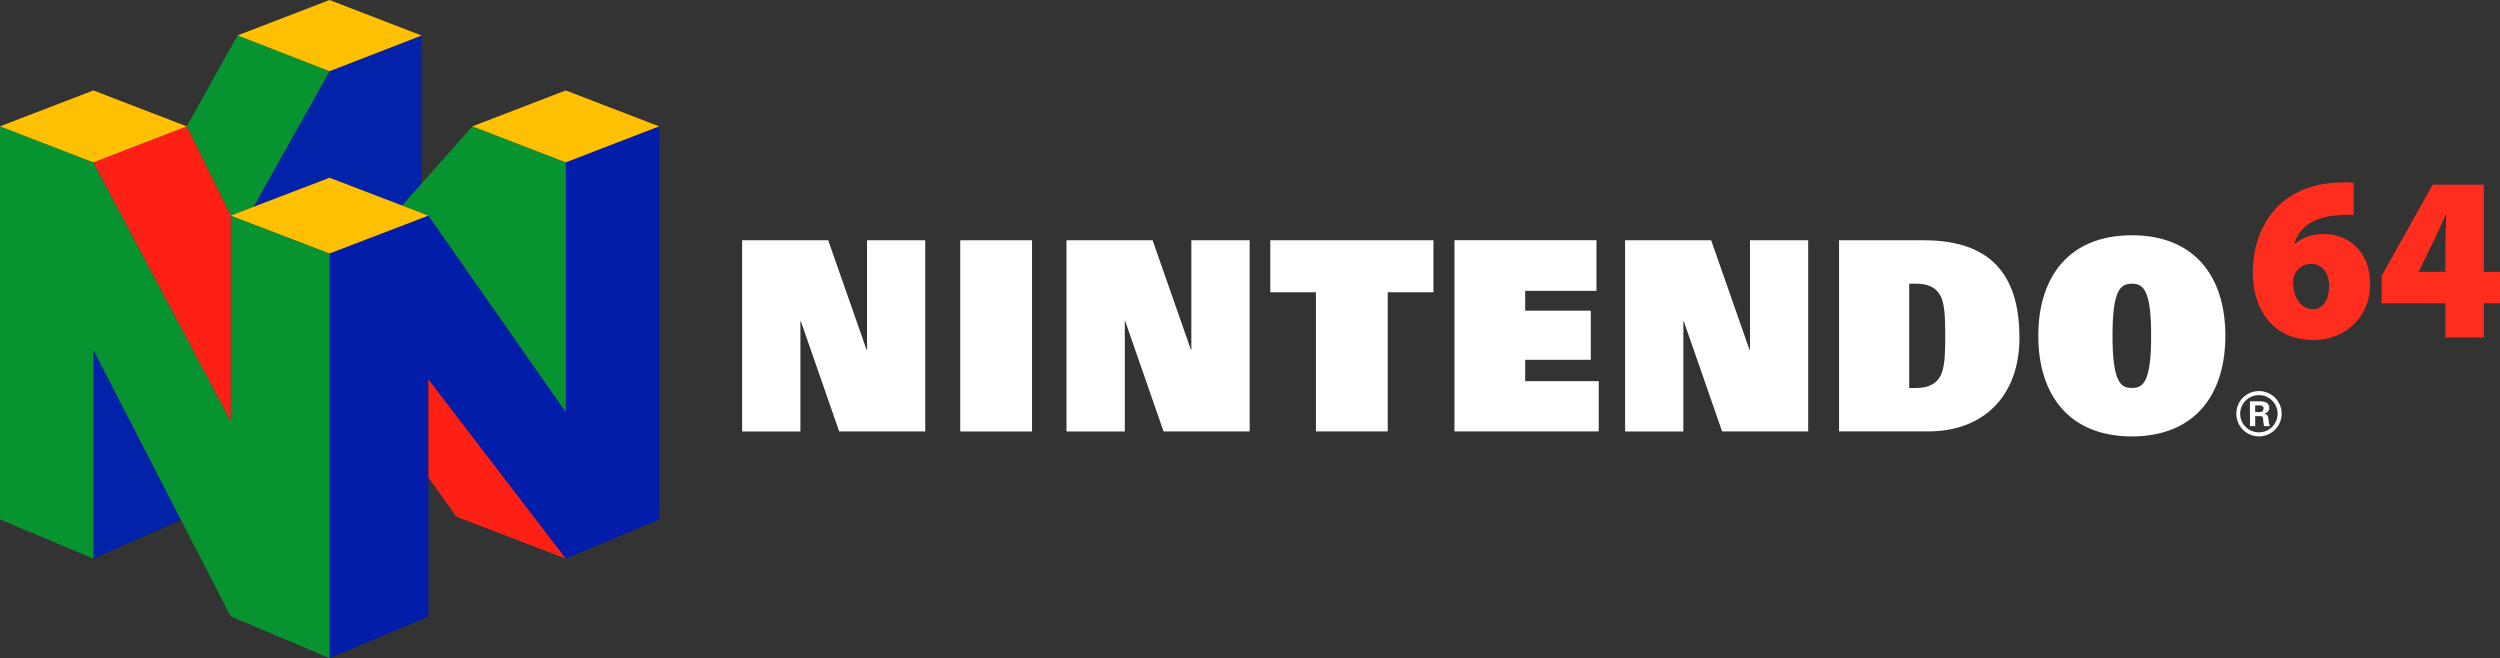 <?xml version="1.0" encoding="UTF-8" standalone="no"?>
<svg
   xmlns:dc="http://purl.org/dc/elements/1.1/"
   xmlns:cc="http://creativecommons.org/ns#"
   xmlns:rdf="http://www.w3.org/1999/02/22-rdf-syntax-ns#"
   xmlns:svg="http://www.w3.org/2000/svg"
   xmlns="http://www.w3.org/2000/svg"
   xmlns:sodipodi="http://sodipodi.sourceforge.net/DTD/sodipodi-0.dtd"
   xmlns:inkscape="http://www.inkscape.org/namespaces/inkscape"
   width="487.434"
   height="128.33"
   viewBox="0 0 487.434 128.33"
   version="1.1"
   id="svg81"
   sodipodi:docname="n64.svg"
   inkscape:version="0.92.5 (2060ec1f9f, 2020-04-08)">
  <rect x="0" y="0" width="487.434" height="128.33" fill="#333333" stroke="none"/>
  <defs
     id="defs85" />
  <sodipodi:namedview
     pagecolor="#ffffff"
     bordercolor="#666666"
     borderopacity="1"
     objecttolerance="10"
     gridtolerance="10"
     guidetolerance="10"
     inkscape:pageopacity="0"
     inkscape:pageshadow="2"
     inkscape:window-width="1366"
     inkscape:window-height="740"
     id="namedview83"
     showgrid="false"
     inkscape:pagecheckerboard="true"
     inkscape:zoom="0.92564098"
     inkscape:cx="23.23202"
     inkscape:cy="77.747393"
     inkscape:window-x="0"
     inkscape:window-y="0"
     inkscape:window-maximized="1"
     inkscape:current-layer="svg81" />
  <title
     id="title56">mainlogo</title>
  <g
     id="Page-1"
     style="fill:none;fill-rule:evenodd;stroke:none;stroke-width:1">
    <g
       id="mainlogo"
       style="fill-rule:nonzero">
      <path
         d="m 163.625,84.105 h 16.764 V 46.853 H 169.046 v 21.361 h -0.097 l -7.479,-21.361 h -16.763 v 37.252 h 11.336 V 62.602 h 0.102 z m 63.245,0 h 16.765 V 46.853 H 232.298 v 21.361 h -0.102 L 224.717,46.853 H 207.954 v 37.252 h 11.341 V 62.602 h 0.099 z m 108.904,0 h 16.767 V 46.853 h -11.34 v 21.361 h -0.101 l -7.478,-21.361 h -16.765 v 37.252 h 11.337 V 62.602 h 0.1 z M 187.238,46.853 h 13.982 v 37.252 h -13.982 z m 69.338,10.119 h -8.886 V 46.853 h 31.78 v 10.119 h -8.916 v 27.132 h -13.978 z m 27.023,-10.129 h 27.654 v 9.852 h -13.891 v 3.896 h 12.79 v 9.55 h -12.79 v 4.18 h 14.333 v 9.772 h -28.096 z"
         id="Shape"
         inkscape:connector-curvature="0"
         style="fill:#7b7692" />
      <g
         id="Group-58">
        <polygon
           id="Path"
           points="49.43,40.335 64.252,34.655 78.399,40.072 82.188,35.82 82.188,6.927 64.252,13.882 "
           style="fill:#0222a9" />
        <polygon
           id="polygon60"
           points="83.528,42.04 110.299,80.304 110.299,31.655 128.504,24.635 128.504,101.275 110.299,108.921 83.528,73.982 83.528,120.176 64.252,128.33 64.252,49.423 "
           style="fill:#011da9" />
        <polygon
           id="polygon62"
           points="35.284,101.359 18.204,68.199 18.204,108.921 "
           style="fill:#0222a9" />
        <path
           d="M 36.409,24.635 44.977,42.038 49.43,40.335 64.252,13.882 46.314,6.907 Z m 41.99,15.438 13.701,-15.438 18.199,7.021 v 48.649 L 83.528,42.04 Z"
           id="path64"
           inkscape:connector-curvature="0"
           style="fill:#069330" />
        <polygon
           id="polygon66"
           points="44.977,120.176 64.252,128.33 64.252,49.423 44.977,42.038 44.977,82.097 18.204,31.655 7.7566371e-13,24.635 7.7566371e-13,101.275 18.204,108.921 18.204,68.199 "
           style="fill:#069330" />
        <path
           d="m 44.977,42.038 v 40.058 L 18.204,31.655 36.409,24.635 Z M 110.299,108.921 83.528,73.982 v 19.089 l 5.467,7.669 z"
           id="path68"
           inkscape:connector-curvature="0"
           style="fill:#fe2015" />
        <path
           d="m 83.528,42.038 -19.276,7.384 -19.275,-7.384 19.275,-7.383 z m 8.565,-17.404 18.206,-7.003 18.204,7.003 -18.204,7.021 z M 0,24.635 18.204,17.631 36.409,24.635 18.204,31.655 Z M 82.188,6.927 64.252,0 46.314,6.907 64.252,13.882 Z"
           id="path70"
           inkscape:connector-curvature="0"
           style="fill:#ffc001" />
      </g>
      <path
         d="m 358.568,46.847 h 16.562 c 14.142,0 18.609,8.002 18.609,19.027 0,11.258 -6.932,18.237 -17.771,18.237 H 358.569 V 46.847 Z m 13.677,28.797 h 1.349 c 2.28,0 3.769,-0.698 4.652,-2.187 0.93,-1.535 1.023,-4.373 1.023,-8.002 0,-3.582 -0.093,-6.42 -1.023,-7.955 -0.883,-1.489 -2.373,-2.187 -4.652,-2.187 h -1.349 z m 43.405,-29.774 c 12.189,0 18.237,8.002 18.237,19.586 0,11.63 -6.048,19.632 -18.237,19.632 -12.142,0 -18.237,-8.002 -18.237,-19.632 0,-11.584 6.095,-19.586 18.237,-19.586 z m 0,29.774 c 2.187,0 3.768,-1.07 3.768,-10.188 0,-8.886 -1.488,-10.142 -3.768,-10.142 -2.233,0 -3.768,1.256 -3.768,10.142 4.7e-4,9.118 1.629,10.188 3.768,10.188 z m 24.796,0.605 c -2.466,0 -4.42,1.954 -4.42,4.42 0,2.419 1.954,4.42 4.42,4.42 2.419,0 4.42,-2 4.42,-4.42 0,-2.466 -2,-4.42 -4.42,-4.42 z m 0,8.048 c -2.046,0 -3.675,-1.628 -3.675,-3.629 0,-2 1.628,-3.629 3.675,-3.629 2,0 3.629,1.628 3.629,3.629 0,2 -1.628,3.629 -3.629,3.629 z"
         id="path73"
         inkscape:connector-curvature="0"
         style="fill:#ffffff" />
      <path
         d="m 439.703,83.088 h -1.023 v -4.838 h 2.047 c 0.837,0 1.721,0.28 1.721,1.256 0,0.605 -0.418,1.023 -1.023,1.163 0.79,0.093 0.79,0.605 0.883,1.256 0.047,0.326 0.093,0.884 0.28,1.163 h -1.163 c -0.093,-0.419 -0.14,-0.884 -0.186,-1.303 0,-0.28 -0.093,-0.651 -0.419,-0.651 h -1.117 z m 0,-2.745 h 0.884 c 0.465,0 0.745,-0.233 0.745,-0.698 0,-0.418 -0.28,-0.605 -0.745,-0.605 h -0.884 z m -276.078,3.762 h 16.764 V 46.853 H 169.046 v 21.361 h -0.097 l -7.479,-21.361 h -16.763 v 37.252 h 11.336 V 62.602 h 0.102 z m 63.245,0 h 16.765 V 46.853 H 232.298 v 21.361 h -0.102 L 224.717,46.853 H 207.954 v 37.252 h 11.341 V 62.602 h 0.099 z m 108.904,0 h 16.767 V 46.853 h -11.34 v 21.361 h -0.101 l -7.478,-21.361 h -16.765 v 37.252 h 11.337 V 62.602 h 0.1 z M 187.238,46.853 h 13.982 v 37.252 h -13.982 z m 69.338,10.119 h -8.886 V 46.853 h 31.78 v 10.119 h -8.916 v 27.132 h -13.978 z m 27.023,-10.129 h 27.654 v 9.852 h -13.891 v 3.896 h 12.79 v 9.55 h -12.79 v 4.18 h 14.333 v 9.772 h -28.096 z"
         id="path75"
         inkscape:connector-curvature="0"
         style="fill:#ffffff" />
      <path
         d="m 458.916,41.916 c -0.744,-0.093 -1.489,-0.047 -2.466,0 -5.908,0.279 -8.281,2.791 -9.119,5.629 h 0.14 c 1.488,-1.303 3.303,-1.907 5.722,-1.907 4.699,0 8.932,3.396 8.932,9.816 0,6.095 -4.652,10.84 -10.98,10.84 -8.281,0 -11.91,-6.327 -11.91,-13.119 0,-5.536 1.954,-10.188 5.164,-13.212 3.071,-2.838 7.025,-4.28 11.863,-4.373 1.256,-0.093 2.047,0 2.652,0.047 v 6.28 h 4.6e-4 z m -7.862,18.376 c 1.908,0 3.071,-1.954 3.071,-4.466 0,-2.093 -0.977,-4.373 -3.536,-4.373 -1.581,0 -2.791,0.977 -3.257,2.187 -0.186,0.372 -0.233,0.883 -0.233,1.768 0.14,2.373 1.303,4.885 3.908,4.885 z m 25.727,5.49 V 59.129 H 464.36 V 53.779 L 474.315,36.007 h 9.956 v 16.981 h 3.163 v 6.141 h -3.163 v 6.653 z m 0,-12.794 v -5.117 c 0,-1.907 0.093,-3.861 0.186,-5.955 h -0.14 c -0.93,2.047 -1.721,3.954 -2.791,6.001 l -2.419,4.978 -0.046,0.093 z"
         id="path77"
         inkscape:connector-curvature="0"
         style="fill:#ff2d1e" />
    </g>
  </g>
</svg>
